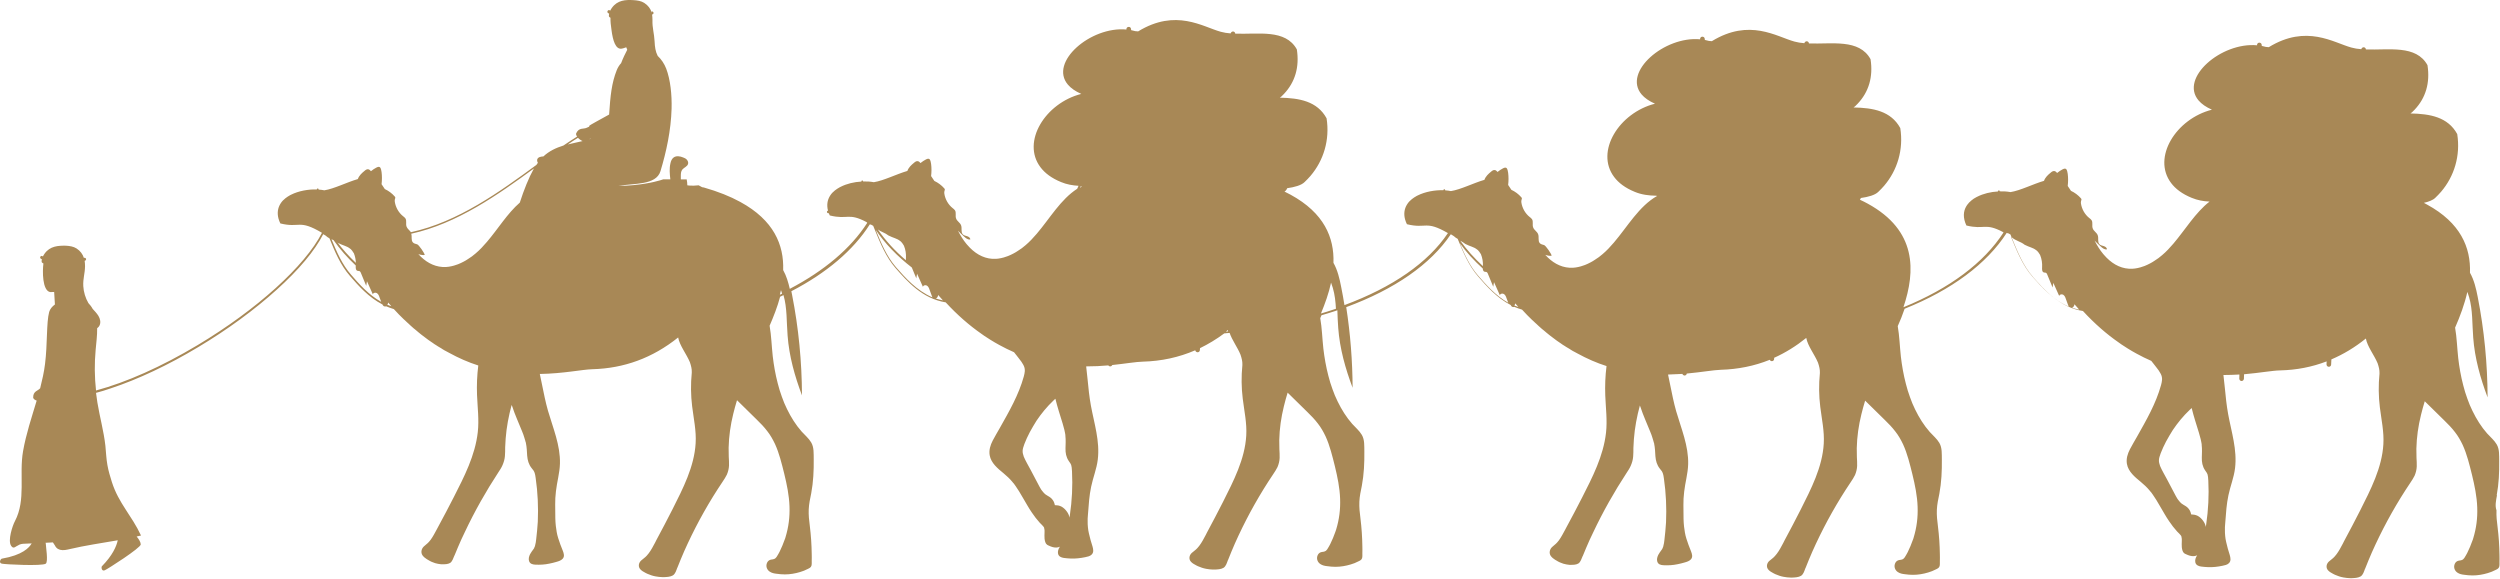 <svg width="2725" height="631" viewBox="0 0 2725 631" fill="none" xmlns="http://www.w3.org/2000/svg">
<path d="M2721.42 539.738C2723.74 527.338 2724.28 514.938 2724.14 502.398C2724 496.398 2724.55 489.718 2721.42 484.408C2718.7 479.768 2714.47 476.368 2710.93 472.418C2704.66 465.328 2699.35 456.878 2695 447.888C2692.68 443.248 2691.18 439.438 2689.41 434.538C2687.64 429.768 2686.14 424.858 2684.92 419.958C2682.33 410.148 2680.56 399.788 2679.47 390.388C2678.25 379.348 2677.97 368.038 2676.06 357.128C2681.51 344.728 2686.41 331.508 2689.41 318.148C2690.09 320.058 2690.77 321.968 2691.32 323.868C2695.41 338.048 2694.59 353.168 2695.81 368.028C2697.45 390.378 2703.58 412.188 2711.48 433.178C2711.34 396.518 2707.8 359.718 2700.72 323.738C2698.95 314.608 2696.77 305.198 2692.27 297.298C2693.23 269.768 2682.06 242.918 2645.55 223.018C2644.46 222.338 2643.24 221.788 2642.01 221.108C2647.32 219.888 2651.95 218.118 2654.41 215.658C2656.73 213.478 2658.77 211.298 2660.81 208.978C2675.11 192.208 2682.06 169.728 2678.38 146.148C2668.17 127.478 2648.69 124.068 2627.44 123.658C2628.12 123.248 2628.8 122.708 2629.21 122.298C2630.16 121.478 2631.12 120.518 2631.93 119.568C2644.06 106.758 2648.96 90.268 2645.96 71.048C2633.56 48.558 2603.74 54.828 2578.81 53.878C2578.81 52.928 2578.13 52.108 2577.31 51.698C2576.09 51.158 2574.59 51.838 2574.04 53.058C2573.9 53.198 2573.9 53.468 2573.77 53.608C2569.96 53.328 2566.42 52.788 2563.01 51.828C2543.53 46.518 2514.11 26.208 2472.98 51.418L2469.84 51.148C2468.34 50.738 2466.85 50.328 2465.35 50.058C2465.35 49.648 2465.21 49.108 2465.21 48.698C2465.07 47.338 2463.85 46.378 2462.35 46.518C2460.99 46.658 2460.03 47.878 2460.17 49.378C2421.35 45.698 2375.59 84.948 2396.43 109.478C2399.7 113.298 2404.47 116.698 2411 119.558C2371.78 129.508 2345.62 171.758 2366.46 199.418C2371.23 205.828 2378.58 211.408 2388.93 215.638C2395.2 218.228 2401.73 219.448 2408.4 219.728C2393.01 231.718 2382.11 250.118 2369.04 265.518C2365.23 270.008 2361.14 274.378 2356.78 278.058C2354.19 280.378 2351.33 282.418 2348.47 284.198C2346.83 285.288 2345.33 286.238 2343.7 287.058C2341.66 288.148 2339.62 289.108 2337.57 289.918C2336.08 290.458 2334.58 291.008 2333.08 291.408C2331.17 291.958 2329.27 292.368 2327.36 292.638C2326.41 292.778 2325.45 292.778 2324.64 292.908H2320.55C2309.92 292.228 2300.8 286.498 2293.31 277.778C2293.04 277.368 2292.63 277.098 2292.36 276.688C2288.82 272.468 2285.82 267.558 2283.09 262.248C2285.14 264.288 2287.31 266.468 2289.5 268.378C2291.54 270.288 2293.86 272.328 2296.58 271.788C2296.58 270.018 2294.81 268.798 2293.04 268.248C2291.4 267.698 2289.36 267.428 2288.27 266.068C2286.09 263.618 2287.73 259.528 2286.5 256.398C2285.41 253.398 2282.01 251.898 2281.05 248.898C2279.96 246.038 2281.46 242.498 2279.83 240.048C2279.15 239.088 2278.19 238.268 2277.24 237.598C2272.47 233.778 2269.2 228.058 2268.25 221.918C2268.11 220.968 2268.11 219.878 2268.39 218.928C2268.53 218.378 2268.94 217.838 2268.8 217.288C2268.8 216.738 2268.39 216.468 2268.12 216.058C2265.12 212.648 2261.44 209.928 2257.36 208.018C2256.27 206.248 2255.04 204.478 2253.82 202.708C2254.36 198.208 2254.36 193.718 2253.82 189.488C2253.54 187.578 2253.14 185.808 2252.46 184.718C2251.24 183.078 2249.6 183.898 2247.97 184.718C2246.06 185.808 2244.16 186.898 2242.25 188.538C2241.43 187.578 2240.61 186.758 2239.53 186.488C2237.89 186.078 2236.39 187.168 2235.17 188.258C2232.31 190.578 2229.31 193.298 2227.95 197.118C2215.82 200.658 2202.07 207.748 2191.44 209.388C2187.76 208.708 2183.81 208.438 2179.73 208.568V208.428C2179.73 207.878 2179.32 207.478 2178.78 207.478C2178.24 207.478 2177.83 207.888 2177.83 208.428V208.698C2169.93 209.108 2161.89 211.018 2155.22 214.418C2154.81 214.558 2154.54 214.828 2154.13 214.968C2152.22 215.918 2150.45 217.148 2148.96 218.378C2147.05 219.878 2145.42 221.648 2144.05 223.558C2143.95 223.652 2143.91 223.745 2143.91 223.838C2143.77 224.108 2143.5 224.378 2143.36 224.658C2139.96 230.248 2139.41 237.328 2143.36 245.788C2163.25 250.698 2163.39 242.378 2183.41 253.008C2183.55 253.148 2183.68 253.288 2183.82 253.418C2162.43 286.538 2124.98 314.478 2074.72 334.918C2088.07 295.258 2089.43 251.238 2035.76 221.938C2033.04 220.448 2030.31 219.078 2027.32 217.718C2027.73 217.178 2028.14 216.498 2028.41 215.808C2036.31 214.718 2043.8 212.668 2047.34 209.128C2049.66 206.948 2051.7 204.768 2053.74 202.448C2068.04 185.678 2074.99 163.198 2071.31 139.618C2061.09 120.948 2041.62 117.538 2020.37 117.128C2021.05 116.718 2021.73 116.178 2022.14 115.768C2023.09 114.948 2024.05 113.988 2024.86 113.038C2036.99 100.228 2041.89 83.738 2038.89 64.518C2026.49 42.028 1996.67 48.298 1971.74 47.348C1971.74 46.398 1971.06 45.578 1970.24 45.168C1969.02 44.628 1967.52 45.308 1966.97 46.528C1966.83 46.668 1966.83 46.938 1966.7 47.078C1962.89 46.798 1959.35 46.258 1955.94 45.298C1936.46 39.988 1907.04 19.678 1865.9 44.888L1862.77 44.618C1861.27 44.208 1859.78 43.798 1858.28 43.528C1858.28 43.118 1858.14 42.578 1858.14 42.168C1858 40.808 1856.78 39.848 1855.28 39.988C1853.92 40.128 1852.96 41.348 1853.1 42.848C1814.28 39.168 1768.52 78.418 1789.36 102.948C1792.63 106.768 1797.4 110.168 1803.93 113.028C1764.7 122.978 1738.55 165.228 1759.39 192.888C1764.16 199.298 1771.51 204.878 1781.86 209.108C1789.35 212.248 1797.12 213.198 1805.15 213.328C1805.56 213.468 1805.83 213.468 1806.24 213.598C1786.49 224.778 1774.23 246.718 1759.11 264.428C1755.3 268.928 1751.21 273.288 1746.85 276.968C1744.26 279.288 1741.4 281.328 1738.54 283.098C1736.9 284.188 1735.41 285.148 1733.77 285.958C1731.73 287.048 1729.68 287.998 1727.64 288.818C1726.14 289.368 1724.65 289.908 1723.15 290.318C1721.24 290.868 1719.34 291.268 1717.43 291.548C1716.48 291.688 1715.52 291.688 1714.71 291.818H1710.62C1700.41 291.138 1691.55 285.828 1684.33 277.778C1686.64 278.598 1689.51 279.138 1691.28 278.728C1691.28 276.958 1684.87 267.688 1683.1 267.148C1681.47 266.598 1679.42 266.328 1678.33 264.968C1676.15 262.518 1677.78 258.428 1676.56 255.288C1675.47 252.298 1672.07 250.798 1671.11 247.798C1670.02 244.938 1671.52 241.388 1669.89 238.938C1669.21 237.988 1668.25 237.168 1667.3 236.488C1662.53 232.678 1659.26 226.948 1658.31 220.818C1658.17 219.868 1658.17 218.778 1658.45 217.818C1658.59 217.278 1658.99 216.728 1658.86 216.178C1658.86 215.638 1658.45 215.358 1658.18 214.958C1655.18 211.548 1651.5 208.818 1647.42 206.918C1646.33 205.148 1645.1 203.378 1643.88 201.608C1644.42 197.108 1644.42 192.618 1643.88 188.388C1643.6 186.478 1643.2 184.708 1642.52 183.618C1641.3 181.978 1639.66 182.798 1638.03 183.618C1636.12 184.708 1634.22 185.798 1632.31 187.428C1631.49 186.478 1630.67 185.658 1629.59 185.388C1627.95 184.978 1626.45 186.068 1625.23 187.158C1622.37 189.478 1619.37 192.198 1618.01 196.018C1605.88 199.558 1592.13 206.648 1581.5 208.288C1579.46 207.878 1577.41 207.608 1575.23 207.468V207.188C1575.23 206.648 1574.82 206.238 1574.28 206.238C1573.74 206.238 1573.33 206.648 1573.33 207.188V207.328C1563.93 207.048 1553.44 208.968 1545.27 213.048C1544.86 213.188 1544.59 213.458 1544.18 213.588C1543.77 213.868 1543.23 214.138 1542.82 214.408C1542.41 214.688 1541.87 214.958 1541.46 215.228C1540.64 215.778 1539.82 216.458 1539.01 216.998C1538.06 217.818 1537.1 218.638 1536.29 219.448C1535.48 220.268 1534.8 221.228 1534.11 222.178C1534.01 222.272 1533.97 222.362 1533.97 222.448C1533.83 222.718 1533.56 222.998 1533.42 223.268C1530.83 227.628 1529.88 232.948 1531.51 239.078C1531.78 240.038 1532.06 240.988 1532.46 241.938C1532.73 242.758 1533.14 243.578 1533.55 244.388C1554.94 249.698 1553.44 239.748 1578.23 254.068C1556.57 286.368 1517.76 313.218 1465.45 332.568C1464.36 326.028 1463.27 319.488 1461.91 312.938C1460.14 303.808 1457.96 294.398 1453.47 286.498C1454.42 258.968 1443.25 232.118 1406.75 212.228C1404.57 210.998 1402.39 209.908 1400.07 208.818C1401.3 208.278 1402.39 206.778 1403.07 205.138C1410.97 204.048 1418.46 201.998 1422 198.458C1424.31 196.278 1426.36 194.098 1428.4 191.778C1442.7 175.008 1449.65 152.528 1445.97 128.948C1435.75 110.278 1416.27 106.868 1395.03 106.458C1395.71 106.048 1396.39 105.508 1396.8 105.098C1397.75 104.278 1398.71 103.318 1399.52 102.368C1411.64 89.558 1416.55 73.068 1413.55 53.848C1401.15 31.358 1371.33 37.628 1346.4 36.678C1346.4 35.728 1345.72 34.908 1344.91 34.498C1343.68 33.958 1342.19 34.638 1341.64 35.858C1341.5 35.998 1341.5 36.268 1341.37 36.408C1337.55 36.128 1334.01 35.588 1330.61 34.628C1311.13 29.318 1281.71 9.008 1240.57 34.218L1237.44 33.948C1235.94 33.538 1234.44 33.128 1232.95 32.858C1232.95 32.448 1232.81 31.908 1232.81 31.498C1232.67 30.138 1231.45 29.048 1229.95 29.318C1228.59 29.458 1227.64 30.678 1227.77 32.178C1188.95 28.498 1143.18 67.748 1164.03 92.278C1167.3 96.098 1172.07 99.498 1178.6 102.358C1139.37 112.308 1113.22 154.558 1134.06 182.218C1138.83 188.628 1146.19 194.208 1156.53 198.438C1162.66 201.028 1169.06 202.118 1175.6 202.528C1175.19 203.348 1174.92 204.168 1174.51 204.978C1174.37 205.248 1174.24 205.518 1174.1 205.798C1156.12 217.378 1144.41 237.958 1130.11 254.728C1126.29 259.218 1122.21 263.578 1117.85 267.268C1115.26 269.588 1112.4 271.628 1109.54 273.398C1107.9 274.488 1106.4 275.448 1104.77 276.258C1102.73 277.348 1100.69 278.298 1098.64 279.118C1097.14 279.668 1095.64 280.208 1094.15 280.618C1092.24 281.168 1090.33 281.568 1088.43 281.848C1087.48 281.988 1086.52 281.988 1085.71 282.118H1081.63C1071 281.438 1061.88 275.708 1054.39 266.988C1054.12 266.578 1053.71 266.308 1053.44 265.898C1049.9 261.678 1046.9 256.768 1044.18 251.458C1046.22 253.498 1048.4 255.678 1050.58 257.588C1052.62 259.498 1054.94 261.538 1057.66 260.998C1057.66 259.228 1055.89 258.008 1054.12 257.458C1052.48 256.908 1050.44 256.638 1049.35 255.278C1047.17 252.828 1048.8 248.738 1047.58 245.598C1046.49 242.608 1043.09 241.108 1042.13 238.108C1041.04 235.248 1042.54 231.698 1040.91 229.248C1040.23 228.298 1039.27 227.478 1038.32 226.798C1033.55 222.988 1030.28 217.258 1029.33 211.128C1029.19 210.178 1029.19 209.088 1029.47 208.138C1029.61 207.588 1030.02 207.048 1029.88 206.498C1029.88 205.948 1029.47 205.678 1029.2 205.268C1026.21 201.858 1022.53 199.138 1018.44 197.228C1017.35 195.458 1016.12 193.688 1014.9 191.918C1015.45 187.418 1015.45 182.928 1014.9 178.698C1014.63 176.788 1014.22 175.018 1013.54 173.928C1012.32 172.288 1010.68 173.108 1009.05 173.928C1007.14 175.018 1005.24 176.108 1003.33 177.738C1002.51 176.788 1001.69 175.968 1000.61 175.698C998.967 175.288 997.477 176.378 996.247 177.468C993.387 179.788 990.397 182.508 989.027 186.328C976.907 189.868 963.147 196.958 952.517 198.598C948.837 197.918 944.887 197.648 940.807 197.778V197.638C940.807 197.088 940.397 196.688 939.857 196.688C939.317 196.688 938.907 197.098 938.907 197.638V197.908C931.007 198.318 922.967 200.228 916.297 203.628C915.887 203.768 915.617 204.038 915.207 204.178C914.797 204.448 914.257 204.718 913.847 204.998C913.437 205.268 912.897 205.538 912.487 205.818C911.667 206.358 910.847 207.038 910.037 207.588C909.087 208.408 908.127 209.228 907.317 210.038C906.507 210.848 905.817 211.808 905.137 212.758C905.044 212.852 904.997 212.945 904.997 213.038C904.857 213.308 904.587 213.578 904.457 213.858C901.867 218.218 900.917 223.528 902.547 229.668C900.907 229.668 901.047 232.258 902.687 232.388H903.367C903.647 233.208 904.047 234.028 904.457 234.838C924.347 239.748 924.477 231.428 944.497 242.058C944.777 242.328 945.047 242.608 945.317 242.878C927.337 270.958 898.057 295.348 860.867 314.838C859.227 307.758 857.187 300.668 853.647 294.398C854.597 266.868 843.437 240.018 806.927 220.118C796.027 214.128 782.817 208.808 767.017 204.308C765.927 204.448 764.157 203.628 761.567 201.988C757.757 202.398 753.937 202.538 751.357 202.258C750.677 202.258 749.857 202.118 749.177 201.988C749.177 199.948 748.907 197.768 748.497 195.578H742.097V192.168C742.097 189.578 742.097 186.858 743.737 184.808C745.647 182.488 749.317 181.538 750.007 178.538C750.417 177.048 749.737 175.268 748.647 174.048C747.557 172.818 746.057 172.138 744.557 171.598C741.287 170.238 737.207 169.548 734.347 171.598C732.297 173.098 731.347 175.418 730.807 177.868C729.447 183.588 729.987 189.588 730.667 195.448H723.037C723.037 195.448 721.817 195.858 719.627 196.538C713.087 198.448 697.697 202.258 674.137 202.678C690.487 199.538 715.137 202.268 719.907 186.598C726.307 165.468 731.347 142.168 732.027 118.458C732.437 103.608 730.807 86.978 726.177 74.848C724.127 69.528 720.867 64.628 716.907 60.948C714.457 56.178 713.777 51.268 713.497 44.998C713.087 36.548 710.907 30.418 711.187 21.968C711.187 19.788 711.047 17.748 710.777 15.828C710.917 15.828 711.057 15.688 711.187 15.688C712.137 15.418 712.547 14.468 712.277 13.648C712.007 12.698 711.057 12.288 710.237 12.558C710.647 13.648 710.507 13.648 710.377 13.648C709.017 9.428 706.427 5.878 702.207 3.158C698.797 0.978 694.717 0.438 690.627 0.158C682.047 -0.382 673.057 0.018 666.927 8.608C666.247 9.558 665.567 10.648 665.157 11.598C665.017 11.458 664.887 11.458 664.747 11.328C663.927 10.778 662.977 10.918 662.427 11.738C661.747 12.558 662.017 13.648 662.707 14.188C663.117 14.468 663.387 14.598 663.927 14.868C663.517 16.638 663.517 18.008 664.197 18.548C664.607 18.818 665.017 19.088 665.427 19.368C665.287 23.318 665.837 27.948 666.517 32.588C668.007 44.308 671.007 54.118 677.687 53.028C678.777 52.888 680.407 52.348 682.597 51.528L683.277 53.168L683.687 54.258C682.047 57.258 678.777 64.068 677.017 68.838C675.107 70.888 673.477 73.478 672.247 76.478C666.667 90.518 665.297 104.418 663.937 124.858C654.267 130.168 642.547 136.578 642.417 136.988C642.277 137.258 642.147 137.668 642.147 138.078C640.917 138.628 639.967 139.028 639.427 139.298C636.017 140.938 631.117 138.758 628.117 145.158C627.567 146.248 628.117 147.608 629.067 148.838C624.157 151.838 619.257 155.248 614.087 158.648C606.187 161.098 598.557 164.638 592.297 170.508H592.157C589.567 170.648 586.437 171.188 585.617 173.638C585.207 174.868 585.617 176.368 586.297 177.458C585.757 178.278 585.207 178.958 584.657 179.778C545.017 208.808 499.257 242.058 447.907 253.098C446.407 250.918 443.957 249.418 443.137 246.958C442.047 244.098 443.547 240.548 441.917 238.098C441.237 237.148 440.277 236.328 439.327 235.648C434.557 231.838 431.287 226.108 430.337 219.978C430.197 219.028 430.197 217.938 430.477 216.978C430.617 216.438 431.027 215.888 430.887 215.338C430.887 214.798 430.477 214.518 430.207 214.118C427.217 210.708 423.527 207.978 419.447 206.078C418.357 204.308 417.127 202.538 415.907 200.768C416.457 196.268 416.457 191.778 415.907 187.548C415.637 185.638 415.227 183.868 414.547 182.778C413.327 181.138 411.687 181.958 410.057 182.778C408.147 183.868 406.247 184.958 404.337 186.588C403.517 185.638 402.697 184.818 401.617 184.548C399.977 184.138 398.477 185.228 397.257 186.318C394.397 188.638 391.407 191.358 390.037 195.178C377.907 198.718 364.157 205.808 353.527 207.448C351.487 207.038 349.447 206.768 347.257 206.628V206.348C347.257 205.808 346.847 205.398 346.307 205.398C345.767 205.398 345.357 205.808 345.357 206.348V206.488C335.957 206.208 325.467 208.128 317.297 212.208C316.887 212.348 316.617 212.618 316.207 212.748C315.797 213.028 315.247 213.298 314.847 213.568C314.437 213.848 313.897 214.118 313.487 214.388C312.677 214.938 311.857 215.618 311.037 216.158C310.087 216.978 309.127 217.798 308.317 218.608C307.507 219.418 306.817 220.388 306.137 221.338C306.044 221.432 305.997 221.522 305.997 221.608C305.857 221.878 305.587 222.158 305.457 222.428C302.867 226.788 301.917 232.108 303.547 238.238C303.827 239.198 304.097 240.148 304.497 241.098C304.777 241.918 305.177 242.738 305.587 243.548C327.107 248.858 325.477 238.638 350.937 253.768C332.547 289.888 279.837 337.588 215.407 376.158C175.767 399.868 137.627 416.768 104.667 425.628C103.027 410.908 102.897 396.058 104.257 381.338C104.937 373.568 106.027 365.658 105.897 357.758C106.987 356.938 107.937 355.988 108.487 354.758C110.117 351.488 109.167 347.398 107.257 344.268C105.487 341.408 103.177 339.088 100.987 336.638C99.767 334.318 98.127 332.278 96.357 330.368C93.087 324.778 91.177 318.378 90.777 311.838C90.367 303.518 92.547 298.478 92.687 290.298C92.687 288.258 92.547 286.208 92.277 284.308C92.417 284.308 92.557 284.168 92.687 284.168C93.507 283.888 94.047 282.938 93.777 282.118C93.507 281.298 92.557 280.758 91.737 281.028C91.644 281.028 91.553 281.075 91.467 281.168C90.107 277.078 87.647 273.538 83.427 270.808C80.017 268.628 75.937 268.088 71.987 267.818C63.407 267.678 54.547 268.088 48.557 276.538C47.877 277.498 47.197 278.588 46.787 279.538C46.647 279.398 46.507 279.398 46.377 279.268C45.557 278.718 44.607 278.988 44.067 279.678C43.517 280.498 43.787 281.448 44.477 281.998C44.747 282.268 45.157 282.408 45.697 282.678C45.157 284.448 45.287 285.818 45.837 286.218C46.247 286.628 46.787 286.898 47.327 287.168C46.237 295.208 45.967 316.748 54.677 318.378C54.677 318.378 56.447 318.378 59.037 318.238L59.447 325.188L59.857 331.868C56.867 334.048 54.547 336.778 53.587 340.048C50.457 351.768 51.817 375.078 49.097 396.608C48.007 405.598 45.967 414.458 43.787 423.188C41.477 426.048 36.157 426.178 36.157 433.138C36.157 434.778 38.067 435.998 39.967 436.678C34.517 454.948 28.387 473.068 25.117 491.878C20.627 517.768 28.527 544.758 16.267 568.058C13.537 573.098 8.367 589.188 12.047 594.768C14.087 597.898 15.587 596.948 17.897 595.448L21.437 593.538C22.527 593.128 23.757 592.858 25.117 592.718C28.257 592.578 31.387 592.448 34.517 592.308C31.927 596.938 24.437 605.118 1.967 608.938C0.877 609.078 -1.853 613.438 1.967 614.388C5.097 615.208 46.097 617.248 49.907 614.388C52.767 612.208 49.907 595.438 49.907 592.448C49.907 592.168 49.767 591.898 49.637 591.628C52.357 591.488 54.947 591.348 57.677 591.218L59.987 594.768C60.267 595.448 60.807 596.258 61.347 596.808C62.437 598.038 63.937 598.858 65.427 599.258C68.967 600.208 72.787 599.258 76.327 598.438C91.857 594.758 110.917 591.898 128.357 588.898C126.857 595.718 122.637 605.388 111.057 617.248C110.237 618.068 110.647 623.108 114.197 621.608C117.187 620.378 153.557 597.068 153.427 593.398C153.287 590.678 151.247 587.538 148.937 584.808C150.577 584.398 152.207 584.128 153.707 583.718C143.357 561.508 129.467 548.828 121.977 525.528C120.067 519.388 118.157 513.258 117.067 506.858C115.847 500.048 115.567 492.958 114.887 486.008C113.117 470.058 108.757 454.658 106.167 438.848C105.617 435.308 105.077 431.758 104.667 428.218C109.847 426.858 115.297 425.218 120.737 423.308C150.427 413.498 183.397 397.958 216.087 378.338C247.817 359.398 277.377 337.728 301.627 315.778C325.737 294.108 343.177 273.258 352.297 255.268C353.117 255.818 353.937 256.218 354.887 256.768C356.107 257.998 357.607 258.948 359.107 259.768C364.967 274.208 371.097 288.938 381.447 300.788C390.577 311.278 401.747 324.098 416.867 331.858C417.137 332.538 417.687 333.358 418.367 333.768C419.187 334.178 420.137 334.178 420.957 333.908C423.677 334.998 426.407 336.088 429.267 336.898L429.407 337.038C432.947 340.988 436.627 344.678 440.307 348.218C440.577 348.488 440.857 348.768 441.127 348.898C442.077 349.848 443.037 350.668 443.847 351.488C444.257 351.758 444.527 352.168 444.937 352.438C445.757 353.258 446.577 353.938 447.387 354.758C447.797 355.168 448.207 355.438 448.607 355.848C449.427 356.528 450.247 357.348 451.057 358.028C451.467 358.298 451.877 358.708 452.287 358.978C453.097 359.658 453.917 360.338 454.737 361.028C455.147 361.298 455.417 361.568 455.827 361.978C456.787 362.798 457.737 363.478 458.687 364.298C458.957 364.438 459.097 364.708 459.367 364.838C461.817 366.748 464.137 368.518 466.587 370.288C466.867 370.558 467.267 370.698 467.547 370.968C468.357 371.648 469.317 372.188 470.127 372.738C470.537 373.008 470.947 373.288 471.357 373.558C472.177 374.108 472.847 374.648 473.667 375.198C474.077 375.468 474.487 375.748 475.027 376.018C475.847 376.568 476.527 376.968 477.337 377.518C477.747 377.788 478.157 378.068 478.697 378.338C479.517 378.888 480.197 379.288 481.017 379.698C481.427 379.968 481.837 380.238 482.237 380.518C483.057 381.058 483.877 381.468 484.687 382.008C485.097 382.148 485.367 382.418 485.777 382.558C486.997 383.238 488.087 383.918 489.317 384.468C494.767 387.468 500.077 390.058 505.387 392.378C510.697 394.698 516.147 396.738 521.327 398.368C519.967 409.138 519.557 419.908 519.967 430.668C520.517 444.158 522.287 457.518 520.787 471.008C517.927 496.488 505.937 519.668 494.767 541.608C489.187 552.648 483.327 563.548 477.467 574.448C477.057 575.268 476.647 575.948 476.237 576.768C474.057 580.718 472.017 584.808 469.427 588.348C468.877 589.168 468.197 589.988 467.517 590.668C465.747 592.708 463.837 593.798 461.927 595.708C459.337 598.158 458.387 602.248 460.567 605.388C461.787 607.028 463.427 608.378 465.197 609.478C465.747 609.888 466.287 610.158 466.837 610.428C469.147 611.928 471.737 613.018 474.327 613.838C476.507 614.388 478.687 614.928 480.867 615.058H482.367C484.957 615.058 488.227 615.058 490.677 613.568C493.127 611.928 494.087 608.248 495.317 605.528C495.317 605.528 495.317 605.388 495.457 605.388C496.677 602.388 497.907 599.388 499.137 596.528C501.587 590.808 504.037 585.218 506.767 579.758C517.527 556.998 529.787 535.328 543.277 514.748C544.917 512.298 546.547 509.838 547.767 506.978C549.127 503.838 550.087 500.568 550.357 497.168C550.627 494.028 550.627 490.758 550.627 487.628C550.767 484.358 550.907 481.088 551.177 477.948C552.127 465.548 554.447 453.278 557.717 441.288C557.857 441.838 557.997 442.378 558.267 442.788C561.257 452.188 565.487 461.048 569.027 470.048C569.977 472.228 570.797 474.548 571.477 476.858C571.887 477.948 572.157 479.038 572.427 479.998C572.567 480.548 572.697 480.948 572.837 481.498C572.977 481.768 572.977 482.048 573.107 482.318C573.107 482.458 573.107 482.588 573.247 482.728V482.998C574.197 487.488 574.337 491.988 574.607 496.628C575.017 501.668 576.247 506.168 579.377 510.118C580.057 510.938 580.737 511.758 581.287 512.568C581.557 512.978 581.967 513.388 582.097 513.928C582.097 513.928 582.237 514.068 582.237 514.198C582.377 514.468 582.507 514.878 582.647 515.148C582.787 515.558 582.917 516.098 583.057 516.508C583.057 516.778 583.197 516.918 583.197 517.188C583.197 517.328 583.337 517.458 583.337 517.598C583.607 518.688 583.747 519.918 583.877 521.008C586.197 536.958 586.877 552.898 586.197 568.708C586.057 572.118 584.837 585.468 584.427 587.918C584.157 590.238 583.877 592.558 583.207 594.738V594.878C583.067 595.148 583.067 595.418 582.927 595.698C582.787 596.108 582.517 596.518 582.387 596.918C582.387 597.058 582.247 597.198 582.247 597.198V597.468C581.967 597.878 581.567 598.418 581.297 598.828C580.067 600.598 578.707 602.238 577.757 604.138C576.667 606.318 575.847 609.048 576.667 611.498C577.617 614.638 580.617 615.318 583.347 615.448C588.527 615.718 593.697 615.448 598.737 614.358C601.327 613.808 603.917 613.268 606.507 612.448C608.957 611.768 611.547 610.948 613.317 609.038C615.637 606.448 614.547 603.178 613.457 600.318C612.507 598.008 611.547 595.688 610.737 593.368C609.927 591.048 609.107 588.868 608.427 586.558C608.157 585.468 607.747 584.378 607.477 583.148C607.067 581.658 607.067 581.378 606.797 579.878C606.387 577.698 606.117 575.518 605.847 573.338C605.707 572.388 605.707 571.298 605.577 570.348C605.577 569.668 605.437 568.988 605.437 568.298C605.437 567.078 605.297 565.978 605.297 564.758C605.157 559.848 605.157 554.808 605.157 549.908C605.157 545.008 605.297 540.638 605.977 535.458C607.067 525.378 610.067 515.558 610.337 505.338C610.887 485.308 602.707 466.368 597.257 447.558C594.537 438.018 592.767 428.748 590.717 418.798C590.037 415.118 589.217 411.308 588.397 407.628C614.277 407.218 634.707 402.718 645.747 402.448C680.067 401.498 711.127 390.318 739.187 367.838C740.827 376.698 748.177 385.688 751.987 394.818C753.347 398.768 754.167 402.448 754.027 405.308V406.258C752.807 418.528 752.937 430.788 754.437 442.918C756.077 456.268 759.067 469.628 758.247 483.118C756.757 508.738 744.357 532.588 733.047 555.078C727.327 566.388 721.337 577.708 715.337 588.878C714.927 589.698 714.517 590.518 714.117 591.328C711.937 595.418 709.757 599.648 707.037 603.188C706.357 604.008 705.677 604.828 704.997 605.638C703.087 607.818 700.907 609.048 698.867 610.948C696.007 613.538 695.327 617.768 698.047 620.628C699.547 622.268 701.587 623.358 703.627 624.448C704.307 624.718 704.987 625.128 705.537 625.398C708.397 626.628 711.397 627.718 714.527 628.258C716.977 628.668 719.567 629.078 722.157 629.078H723.927C726.917 628.938 730.737 628.798 733.457 627.168C736.187 625.398 737.137 621.718 738.227 618.858C738.227 618.858 738.227 618.718 738.367 618.718C739.587 615.718 740.817 612.578 742.047 609.588C744.497 603.728 746.957 598.008 749.677 592.278C760.577 568.968 773.237 546.488 787.537 525.228C789.307 522.638 790.947 520.048 792.307 517.318C793.667 514.048 794.487 510.778 794.627 507.368C794.767 504.228 794.487 500.958 794.347 497.828C794.207 494.558 794.207 491.288 794.207 488.018C794.487 475.478 796.257 463.218 799.247 451.088C800.467 446.048 801.837 441.138 803.337 436.238C810.557 443.188 817.777 450.278 824.857 457.368C828.937 461.318 832.897 465.408 836.297 469.908C839.567 473.998 842.427 479.038 844.747 483.948C849.377 494.028 852.097 505.478 854.827 516.388C857.687 528.108 860.137 539.968 860.547 551.958C860.957 563.538 859.597 574.448 856.197 585.618C855.917 586.578 855.647 587.528 855.237 588.348C853.747 592.708 851.967 596.798 849.927 601.018C849.787 601.428 849.517 601.838 849.377 602.108C848.967 602.928 848.557 603.598 848.157 604.288C847.877 604.698 847.607 605.238 847.337 605.648C847.197 605.918 847.057 606.058 846.927 606.328C846.927 606.328 846.517 606.868 846.517 607.008C846.237 607.418 845.837 607.828 845.567 608.098C845.427 608.238 845.157 608.508 845.017 608.648C845.017 608.648 844.877 608.788 844.747 608.788C844.467 609.058 844.067 609.198 843.797 609.328C843.937 609.188 842.567 609.608 842.847 609.608C841.347 609.878 839.847 609.878 838.487 610.698C836.987 611.518 836.037 613.148 835.627 614.788C834.807 618.058 836.307 621.328 839.027 623.098C841.207 624.598 843.937 625.148 846.657 625.418C849.647 625.828 852.507 626.098 855.507 626.098C861.087 626.098 866.677 625.148 872.117 623.508C874.977 622.688 877.707 621.598 880.287 620.238C882.057 619.418 883.967 618.598 884.507 616.558C884.917 614.918 884.777 613.018 884.777 611.248C884.777 608.798 884.917 606.338 884.777 603.758C884.637 593.668 883.967 583.588 882.737 573.638C881.917 567.498 881.247 561.368 881.517 555.098C881.787 549.238 883.017 543.518 884.237 537.658C886.547 525.258 887.097 512.848 886.957 500.318C886.817 494.328 887.367 487.648 884.237 482.328C881.517 477.688 877.287 474.288 873.747 470.338C867.477 463.258 862.167 454.798 857.807 445.808C855.497 441.178 853.997 437.358 852.227 432.458C850.457 427.688 848.957 422.778 847.737 417.878C845.147 408.068 843.377 397.708 842.287 388.308C841.067 377.268 840.787 365.958 838.877 355.048C843.237 344.968 847.457 334.338 850.317 323.438C851.537 322.888 852.767 322.348 853.997 321.658C858.087 335.838 857.267 350.958 858.487 365.818C860.127 388.168 866.257 409.978 874.157 430.968C874.017 394.308 870.477 357.508 863.397 321.528C863.117 320.168 862.847 318.808 862.577 317.438C900.847 297.538 930.137 272.878 948.117 244.528C948.527 244.668 949.067 244.798 949.617 244.938C950.297 245.348 950.977 245.758 951.797 246.158C952.347 247.658 953.027 249.018 953.567 250.518C959.557 265.098 965.697 280.228 976.177 292.218C988.847 306.668 1005.46 325.608 1030.8 329.558C1043.6 343.458 1056.68 354.768 1069.62 363.768C1070.71 364.588 1071.8 365.268 1072.89 366.088C1075.07 367.588 1077.24 368.948 1079.43 370.308C1082.7 372.348 1085.97 374.258 1089.24 376.028C1094.69 379.028 1100 381.618 1105.31 383.938C1105.99 384.758 1106.67 385.578 1107.35 386.528C1107.76 386.938 1108.03 387.348 1108.44 387.888C1108.58 388.028 1108.72 388.168 1108.72 388.298L1108.86 388.438C1109.68 389.388 1110.35 390.488 1111.17 391.438C1112.67 393.348 1114.17 395.258 1115.26 397.428C1116.35 399.338 1116.9 400.978 1117.03 403.148V404.648C1116.89 406.558 1116.48 408.188 1115.94 410.368C1113.08 420.588 1109.26 429.718 1104.63 439.128C1100 448.538 1094.82 457.528 1089.78 466.528C1087.2 471.018 1084.47 475.658 1082.02 480.298C1079.43 485.338 1077.8 490.648 1078.75 496.238C1080.25 504.828 1087.6 510.688 1093.87 515.868C1097.28 518.728 1100.41 521.588 1103.27 524.998C1103.68 525.408 1104.08 525.948 1104.36 526.358C1104.5 526.498 1104.63 526.768 1104.9 526.908C1104.9 526.908 1104.9 527.048 1105.04 527.048C1105.72 527.998 1106.4 528.958 1107.08 529.908C1108.3 531.678 1109.53 533.588 1110.76 535.498C1113.89 540.538 1116.75 545.858 1119.89 551.038C1121.39 553.628 1123.03 556.218 1124.8 558.808C1127.38 562.618 1130.25 566.438 1133.38 569.848L1134.33 570.798L1135.83 572.298C1136.24 572.708 1136.65 573.118 1136.92 573.528L1137.19 573.798C1137.47 574.068 1137.6 574.478 1137.87 574.748C1138.01 575.018 1138.14 575.158 1138.14 575.428V575.698C1138.28 576.108 1138.42 576.648 1138.42 577.058C1138.42 577.058 1138.56 577.878 1138.56 578.148V580.198C1138.56 582.518 1138.29 584.828 1138.56 587.148C1138.7 588.508 1138.97 589.738 1139.38 590.968C1139.79 592.188 1140.33 593.008 1141.42 593.828C1141.97 594.238 1142.78 594.508 1143.33 594.788C1145.92 596.008 1148.64 596.968 1151.64 596.828C1153 596.688 1154.22 596.418 1155.32 595.878C1155.18 596.018 1155.18 596.148 1155.04 596.288C1153.68 598.338 1152.73 601.058 1153.27 603.508C1153.95 606.648 1156.81 607.728 1159.54 608.148C1164.72 608.828 1169.76 609.098 1174.94 608.558C1177.66 608.288 1180.25 607.878 1182.84 607.338C1185.29 606.788 1188.02 606.388 1189.92 604.478C1192.37 602.028 1191.69 598.758 1190.87 595.758C1190.19 593.438 1189.38 590.988 1188.69 588.538C1188.01 586.218 1187.47 583.898 1186.92 581.448C1186.65 580.358 1186.51 579.128 1186.24 578.038C1185.97 576.538 1185.97 576.128 1185.83 574.768C1185.55 572.588 1185.55 570.408 1185.55 568.228V565.228C1185.55 564.548 1185.55 563.868 1185.69 563.188C1185.69 561.958 1185.83 560.868 1185.96 559.648C1186.37 554.738 1186.78 549.698 1187.18 544.788C1187.73 539.878 1188.27 535.518 1189.36 530.478C1191.4 520.528 1195.35 511.128 1196.58 500.908C1199.03 481.008 1192.63 461.378 1189.09 442.168C1187.32 432.488 1186.37 423.088 1185.41 412.998C1185 408.508 1184.46 404.008 1183.92 399.368C1192.5 399.368 1200.67 398.958 1208.03 398.278C1208.44 398.958 1209.25 399.368 1210.07 399.368C1211.16 399.368 1211.98 398.688 1212.38 397.878C1226.82 396.378 1238.4 394.328 1245.76 394.198C1265.92 393.648 1284.85 389.558 1302.83 381.798C1302.97 383.018 1304.06 383.838 1305.28 383.978H1305.42C1306.78 383.978 1307.87 382.888 1307.87 381.528C1307.87 380.978 1307.87 380.298 1308.01 379.478C1317 375.118 1325.85 369.798 1334.44 363.398C1336.35 363.258 1338.39 362.988 1340.29 362.858C1342.88 370.628 1348.87 378.528 1352.14 386.568C1353.5 390.518 1354.32 394.198 1354.19 397.058V398.008C1352.96 410.278 1353.1 422.538 1354.6 434.668C1356.24 448.018 1359.23 461.378 1358.41 474.868C1356.92 500.488 1344.52 524.338 1333.21 546.828C1327.49 558.138 1321.5 569.458 1315.51 580.628C1315.1 581.448 1314.69 582.268 1314.28 583.078C1312.1 587.168 1309.92 591.388 1307.2 594.938C1306.52 595.758 1305.84 596.578 1305.16 597.388C1303.25 599.568 1301.07 600.798 1299.03 602.698C1296.17 605.288 1295.49 609.518 1298.21 612.378C1299.71 614.018 1301.75 615.098 1303.8 616.198C1304.48 616.468 1305.16 616.878 1305.71 617.148C1308.57 618.368 1311.56 619.468 1314.7 620.008C1317.15 620.418 1319.74 620.828 1322.33 620.828H1324.1C1327.1 620.688 1330.91 620.558 1333.64 618.918C1336.36 617.148 1337.32 613.468 1338.41 610.608C1338.41 610.608 1338.41 610.468 1338.55 610.468C1339.78 607.468 1341 604.328 1342.23 601.338C1344.68 595.478 1347.14 589.748 1349.86 584.028C1360.76 560.728 1373.42 538.238 1387.72 516.978C1389.49 514.388 1391.13 511.798 1392.49 509.078C1393.85 505.808 1394.67 502.538 1394.8 499.128C1394.94 495.998 1394.66 492.728 1394.53 489.588C1394.39 486.318 1394.39 483.048 1394.39 479.778C1394.66 467.238 1396.43 454.968 1399.43 442.848C1400.66 437.798 1402.02 432.898 1403.52 427.988C1410.74 434.938 1417.96 442.028 1425.04 449.118C1429.12 453.068 1433.08 457.158 1436.48 461.658C1439.75 465.748 1442.61 470.788 1444.92 475.698C1449.55 485.778 1452.27 497.228 1455 508.128C1457.86 519.848 1460.31 531.708 1460.72 543.698C1461.13 555.278 1459.77 566.188 1456.36 577.358C1456.09 578.308 1455.81 579.268 1455.41 580.088C1453.91 584.448 1452.14 588.538 1450.1 592.758C1449.96 593.168 1449.69 593.578 1449.55 593.848C1449.14 594.668 1448.73 595.348 1448.33 596.028C1448.06 596.438 1447.78 596.978 1447.51 597.388C1447.37 597.658 1447.24 597.798 1447.1 598.068C1447.1 598.068 1446.69 598.608 1446.69 598.748C1446.42 599.158 1446.01 599.568 1445.74 599.838C1445.6 599.978 1445.33 600.248 1445.19 600.378C1445.19 600.378 1445.05 600.518 1444.92 600.518C1444.65 600.788 1444.24 600.928 1443.97 601.058C1444.11 600.918 1442.75 601.338 1443.02 601.338C1441.52 601.608 1440.03 601.608 1438.66 602.428C1437.16 603.248 1436.21 604.878 1435.8 606.518C1434.98 609.788 1436.48 613.058 1439.21 614.828C1441.39 616.328 1444.11 616.878 1446.84 617.148C1449.7 617.558 1452.7 617.828 1455.69 617.828C1461.27 617.828 1466.86 616.878 1472.31 615.238C1475.17 614.418 1477.89 613.328 1480.48 611.968C1482.25 611.148 1484.16 610.328 1484.7 608.288C1485.11 606.648 1484.97 604.748 1484.97 602.978C1484.97 600.528 1485.11 598.068 1484.97 595.478C1484.83 585.398 1484.15 575.308 1482.93 565.368C1482.11 559.228 1481.43 553.098 1481.7 546.828C1481.97 540.968 1483.2 535.248 1484.42 529.388C1486.74 516.978 1487.28 504.578 1487.14 492.048C1487 486.048 1487.55 479.368 1484.42 474.058C1481.7 469.418 1477.47 466.018 1473.94 462.068C1467.67 454.978 1462.36 446.528 1458 437.538C1455.68 432.898 1454.18 429.088 1452.41 424.188C1450.64 419.418 1449.14 414.508 1447.92 409.608C1445.34 399.798 1443.57 389.438 1442.47 380.038C1441.25 368.998 1440.98 357.688 1439.07 346.778C1439.48 345.688 1440.02 344.738 1440.43 343.638C1445.47 342.138 1450.51 340.648 1455.41 339.008C1456.23 338.728 1456.9 338.458 1457.72 338.188C1458 344.588 1458.13 351.128 1458.67 357.538C1460.31 379.888 1466.44 401.698 1474.34 422.688C1474.2 393.248 1471.89 363.808 1467.39 334.778C1520.24 315.298 1559.47 288.038 1581.4 255.328C1582.49 256.008 1583.44 256.558 1584.67 257.378C1585.9 258.598 1587.39 259.558 1588.89 260.368C1594.74 274.818 1600.87 289.538 1611.23 301.398C1620.36 311.888 1631.52 324.698 1646.64 332.468C1646.92 333.148 1647.46 333.958 1648.14 334.378C1648.96 334.788 1649.91 334.788 1650.73 334.518C1653.45 335.608 1656.18 336.698 1659.04 337.518L1659.18 337.658C1662.72 341.608 1666.4 345.288 1670.08 348.838C1670.35 349.108 1670.62 349.378 1670.89 349.518C1671.85 350.478 1672.8 351.298 1673.62 352.108C1674.03 352.378 1674.3 352.788 1674.71 353.058C1675.53 353.878 1676.35 354.558 1677.16 355.378C1677.57 355.788 1677.98 356.058 1678.39 356.468C1679.21 357.148 1680.03 357.968 1680.84 358.648C1681.25 358.918 1681.65 359.328 1682.06 359.598C1682.88 360.278 1683.7 360.958 1684.51 361.638C1684.92 361.918 1685.19 362.188 1685.6 362.588C1686.55 363.408 1687.51 364.088 1688.46 364.908C1688.73 365.048 1688.87 365.318 1689.14 365.458C1691.59 367.368 1693.91 369.138 1696.36 370.908C1696.63 371.178 1697.04 371.318 1697.31 371.588C1698.13 372.268 1699.08 372.818 1699.9 373.368C1700.31 373.638 1700.72 373.908 1701.12 374.188C1701.94 374.728 1702.62 375.278 1703.44 375.828C1703.85 376.098 1704.26 376.368 1704.8 376.648C1705.62 377.188 1706.3 377.598 1707.12 378.138C1707.53 378.418 1707.94 378.688 1708.48 378.958C1709.3 379.508 1709.98 379.918 1710.8 380.318C1711.21 380.588 1711.62 380.868 1712.02 381.138C1712.84 381.688 1713.66 382.088 1714.47 382.638C1714.88 382.778 1715.15 383.048 1715.56 383.188C1716.79 383.868 1717.88 384.548 1719.1 385.098C1724.55 388.098 1729.86 390.688 1735.17 393.008C1740.48 395.318 1745.93 397.368 1751.11 398.998C1749.75 409.768 1749.34 420.528 1749.75 431.298C1750.29 444.788 1752.06 458.148 1750.56 471.638C1747.7 497.118 1735.72 520.288 1724.54 542.228C1718.96 553.268 1713.1 564.168 1707.24 575.068C1706.83 575.888 1706.42 576.568 1706.02 577.388C1703.84 581.338 1701.8 585.428 1699.21 588.968C1698.66 589.788 1697.99 590.608 1697.3 591.288C1695.53 593.338 1693.62 594.428 1691.72 596.328C1689.13 598.778 1688.18 602.868 1690.36 606.008C1691.59 607.648 1693.22 609.008 1694.99 610.098C1695.54 610.508 1696.08 610.778 1696.63 611.048C1698.95 612.548 1701.54 613.638 1704.12 614.458C1706.3 614.998 1708.47 615.548 1710.66 615.678H1712.16C1714.74 615.678 1718.01 615.678 1720.47 614.178C1722.92 612.538 1723.88 608.868 1725.1 606.138C1725.1 606.138 1725.1 605.998 1725.24 605.998C1726.46 603.008 1727.69 600.008 1728.92 597.138C1731.37 591.418 1733.83 585.828 1736.55 580.378C1747.31 557.618 1759.57 535.948 1773.05 515.368C1774.69 512.918 1776.32 510.458 1777.55 507.598C1778.91 504.458 1779.86 501.188 1780.13 497.788C1780.41 494.648 1780.41 491.378 1780.41 488.248C1780.55 484.978 1780.68 481.708 1780.95 478.568C1781.9 466.168 1784.22 453.898 1787.49 441.908C1787.63 442.458 1787.76 442.998 1788.03 443.408C1791.03 452.818 1795.25 461.678 1798.79 470.668C1799.74 472.848 1800.56 475.158 1801.24 477.478C1801.65 478.568 1801.92 479.658 1802.19 480.618C1802.33 481.158 1802.46 481.568 1802.6 482.118C1802.74 482.388 1802.74 482.658 1802.88 482.938C1802.88 483.078 1802.88 483.208 1803.02 483.348V483.618C1803.97 488.118 1804.11 492.608 1804.38 497.248C1804.79 502.288 1806.02 506.788 1809.15 510.738C1809.83 511.558 1810.51 512.378 1811.06 513.188C1811.33 513.598 1811.74 514.008 1811.88 514.548C1811.88 514.548 1812.02 514.688 1812.02 514.828C1812.16 515.098 1812.29 515.508 1812.43 515.778C1812.57 516.188 1812.71 516.728 1812.84 517.138C1812.84 517.418 1812.98 517.548 1812.98 517.818C1812.98 517.958 1813.12 518.098 1813.12 518.228C1813.39 519.318 1813.53 520.548 1813.67 521.638C1815.98 537.578 1816.66 553.528 1815.98 569.338C1815.84 572.748 1814.62 586.108 1814.21 588.558C1813.94 590.878 1813.67 593.188 1812.99 595.368V595.508C1812.85 595.788 1812.85 596.058 1812.72 596.328C1812.58 596.738 1812.31 597.148 1812.17 597.558C1812.17 597.698 1812.03 597.828 1812.03 597.828V598.098C1811.76 598.508 1811.35 599.058 1811.08 599.458C1809.85 601.228 1808.49 602.868 1807.54 604.778C1806.45 606.958 1805.63 609.688 1806.45 612.138C1807.4 615.268 1810.4 615.948 1813.12 616.088C1818.3 616.358 1823.47 616.088 1828.51 614.998C1831.1 614.448 1833.69 613.908 1836.28 613.088C1838.73 612.408 1841.32 611.588 1843.09 609.678C1845.4 607.088 1844.31 603.818 1843.23 600.958C1842.28 598.638 1841.32 596.318 1840.51 594.008C1839.69 591.698 1838.87 589.518 1838.19 587.198C1837.92 586.108 1837.51 585.018 1837.24 583.788C1836.83 582.288 1836.83 582.018 1836.56 580.518C1836.15 578.338 1835.88 576.158 1835.61 573.978C1835.47 573.028 1835.47 571.928 1835.34 570.978C1835.34 570.298 1835.2 569.618 1835.2 568.938C1835.2 567.708 1835.06 566.618 1835.06 565.388C1834.92 560.478 1834.92 555.438 1834.92 550.538C1834.92 545.638 1835.06 541.268 1835.73 536.098C1836.82 526.008 1839.82 516.198 1840.09 505.978C1840.64 485.938 1832.46 466.998 1827.02 448.188C1824.3 438.648 1822.53 429.378 1820.48 419.428C1819.8 415.748 1818.99 411.938 1818.17 408.248C1823.62 408.108 1828.93 407.838 1833.83 407.568C1834.11 408.528 1835.06 409.208 1836.15 409.348C1837.37 409.348 1838.46 408.388 1838.6 407.168C1854.81 405.668 1867.48 403.348 1875.51 403.078C1894.31 402.528 1912.15 398.988 1929.04 392.178C1929.45 392.998 1930.26 393.668 1931.22 393.668H1931.36C1932.72 393.668 1933.81 392.578 1933.81 391.218V389.998C1945.93 384.548 1957.65 377.318 1968.82 368.328C1970.46 377.188 1977.81 386.178 1981.62 395.308C1982.98 399.258 1983.8 402.948 1983.67 405.798V406.748C1982.44 419.018 1982.58 431.278 1984.08 443.408C1985.72 456.768 1988.71 470.118 1987.89 483.608C1986.4 509.238 1974 533.078 1962.69 555.568C1956.97 566.878 1950.98 578.198 1944.98 589.368C1944.57 590.188 1944.16 591.008 1943.76 591.818C1941.58 595.908 1939.4 600.128 1936.68 603.668C1936 604.488 1935.32 605.308 1934.64 606.118C1932.73 608.298 1930.69 609.528 1928.51 611.438C1925.65 614.028 1924.97 618.248 1927.69 621.118C1929.19 622.758 1931.23 623.838 1933.27 624.928C1933.95 625.208 1934.63 625.608 1935.18 625.878C1938.04 627.108 1941.04 628.198 1944.17 628.738C1946.62 629.148 1949.21 629.558 1951.8 629.558H1953.57C1956.56 629.418 1960.38 629.288 1963.11 627.648C1965.83 625.868 1966.79 622.198 1967.88 619.328C1967.88 619.328 1967.88 619.188 1968.02 619.188C1969.24 616.198 1970.47 613.058 1971.7 610.058C1974.15 604.198 1976.61 598.478 1979.33 592.748C1990.23 569.438 2002.89 546.958 2017.19 525.698C2018.96 523.108 2020.6 520.518 2021.96 517.788C2023.32 514.518 2024.14 511.248 2024.28 507.838C2024.42 504.698 2024.14 501.428 2024.01 498.298C2023.87 495.028 2023.87 491.758 2023.87 488.488C2024.14 475.948 2025.91 463.688 2028.91 451.558C2030.13 446.518 2031.5 441.608 2033 436.708C2040.22 443.658 2047.44 450.748 2054.52 457.838C2058.6 461.788 2062.56 465.878 2065.96 470.378C2069.23 474.468 2072.09 479.508 2074.4 484.418C2079.03 494.508 2081.75 505.958 2084.48 516.858C2087.34 528.578 2089.79 540.438 2090.2 552.428C2090.61 564.008 2089.24 574.908 2085.84 586.088C2085.56 587.038 2085.29 587.998 2084.89 588.808C2083.39 593.168 2081.62 597.258 2079.58 601.488C2079.44 601.898 2079.17 602.308 2079.03 602.578C2078.62 603.398 2078.21 604.078 2077.81 604.758C2077.53 605.168 2077.26 605.708 2076.99 606.118C2076.85 606.398 2076.72 606.528 2076.58 606.798C2076.58 606.798 2076.17 607.348 2076.17 607.478C2075.9 607.888 2075.49 608.298 2075.22 608.568L2074.67 609.118C2074.67 609.118 2074.53 609.258 2074.4 609.258C2074.13 609.528 2073.72 609.668 2073.45 609.808C2073.59 609.668 2072.22 610.078 2072.5 610.078C2071 610.358 2069.5 610.358 2068.14 611.168C2066.64 611.988 2065.69 613.618 2065.28 615.258C2064.46 618.528 2065.96 621.798 2068.68 623.568C2070.86 625.068 2073.59 625.608 2076.31 625.888C2079.17 626.298 2082.16 626.568 2085.16 626.568C2090.74 626.568 2096.33 625.618 2101.77 623.978C2104.63 623.158 2107.36 622.068 2109.95 620.708C2111.72 619.888 2113.63 619.068 2114.17 617.028C2114.58 615.388 2114.45 613.478 2114.45 611.708C2114.45 609.258 2114.59 606.798 2114.45 604.218C2114.31 594.138 2113.63 584.048 2112.4 574.098C2111.58 567.968 2110.91 561.828 2111.18 555.558C2111.45 549.698 2112.68 543.978 2113.9 538.118C2116.22 525.718 2116.76 513.318 2116.62 500.778C2116.48 494.788 2117.03 488.108 2113.9 482.788C2111.18 478.158 2106.95 474.748 2103.41 470.798C2097.14 463.708 2091.83 455.258 2087.47 446.268C2085.16 441.628 2083.66 437.818 2081.89 432.908C2080.12 428.138 2078.62 423.238 2077.4 418.328C2074.81 408.518 2073.04 398.158 2071.95 388.748C2070.73 377.708 2070.45 366.398 2068.54 355.498C2071.26 349.358 2073.85 343.098 2076.03 336.558C2127.38 315.978 2165.66 287.498 2187.31 253.828C2187.86 254.108 2188.53 254.378 2189.22 254.378C2189.9 254.788 2190.58 255.198 2191.4 255.598C2191.94 257.098 2192.62 258.458 2193.17 259.958C2199.16 274.538 2205.29 289.668 2215.78 301.658C2228.45 316.108 2245.06 335.048 2270.4 338.998C2283.2 352.898 2296.28 364.208 2309.22 373.198C2310.31 374.018 2311.4 374.698 2312.49 375.518C2314.67 377.018 2316.85 378.378 2319.03 379.738C2322.3 381.788 2325.57 383.688 2328.84 385.458C2334.29 388.458 2339.6 391.048 2344.91 393.368C2345.59 394.188 2346.27 395.008 2346.95 395.958C2347.36 396.368 2347.63 396.778 2348.04 397.318C2348.18 397.458 2348.31 397.588 2348.31 397.728L2348.45 397.868C2349.27 398.818 2349.95 399.908 2350.77 400.858C2352.26 402.768 2353.76 404.678 2354.85 406.858C2355.94 408.768 2356.49 410.398 2356.62 412.578V414.068C2356.48 415.978 2356.08 417.618 2355.53 419.788C2352.67 430.008 2348.85 439.138 2344.22 448.548C2339.59 457.948 2334.41 466.948 2329.38 475.938C2326.79 480.438 2324.07 485.068 2321.61 489.708C2319.02 494.748 2317.39 500.068 2318.34 505.648C2319.84 514.238 2327.19 520.098 2333.46 525.278C2336.87 528.138 2340 530.998 2342.86 534.418C2343.27 534.828 2343.68 535.368 2343.95 535.778C2344.09 535.918 2344.22 536.188 2344.5 536.328C2344.5 536.328 2344.5 536.468 2344.64 536.468C2345.32 537.418 2346 538.378 2346.68 539.328C2347.9 541.098 2349.13 543.008 2350.36 544.908C2353.5 549.958 2356.35 555.268 2359.49 560.448C2360.99 563.038 2362.63 565.628 2364.4 568.218C2366.99 572.038 2369.85 575.848 2372.98 579.258C2373.26 579.538 2373.66 579.938 2373.93 580.218C2374.48 580.758 2374.88 581.168 2375.43 581.708C2375.84 582.118 2376.25 582.528 2376.52 582.938C2376.52 582.938 2376.66 583.078 2376.8 583.208C2377.07 583.488 2377.21 583.888 2377.48 584.158C2377.62 584.438 2377.76 584.568 2377.76 584.838V585.118C2377.9 585.528 2378.03 586.068 2378.03 586.478C2378.03 586.478 2378.17 587.298 2378.17 587.568V589.608C2378.17 591.928 2377.9 594.248 2378.17 596.558C2378.31 597.918 2378.58 599.148 2378.99 600.368C2379.4 601.598 2379.94 602.418 2381.03 603.228C2381.58 603.638 2382.39 603.908 2382.94 604.178C2385.53 605.398 2388.25 606.358 2391.25 606.218C2392.61 606.078 2393.84 605.808 2394.93 605.268C2394.79 605.408 2394.79 605.548 2394.66 605.678C2393.3 607.718 2392.34 610.448 2392.89 612.898C2393.57 616.028 2396.43 617.118 2399.16 617.528C2404.33 618.208 2409.37 618.478 2414.55 617.938C2417.27 617.658 2419.86 617.258 2422.45 616.708C2424.9 616.168 2427.62 615.758 2429.53 613.848C2431.98 611.398 2431.3 608.128 2430.48 605.128C2429.8 602.808 2428.98 600.358 2428.3 597.908C2427.62 595.588 2427.08 593.278 2426.53 590.828C2426.26 589.738 2426.12 588.508 2425.85 587.418C2425.58 585.928 2425.58 585.508 2425.44 584.148C2425.17 581.968 2425.17 579.788 2425.17 577.608V574.618C2425.17 573.938 2425.17 573.258 2425.31 572.568C2425.31 571.348 2425.45 570.248 2425.58 569.028C2425.99 564.118 2426.4 559.078 2426.8 554.178C2427.35 549.268 2427.89 544.908 2428.98 539.868C2431.02 529.918 2434.97 520.518 2436.2 510.298C2438.65 490.398 2432.25 470.778 2428.71 451.558C2426.94 441.878 2425.99 432.478 2425.03 422.398C2424.62 417.898 2424.08 413.408 2423.54 408.768C2429.67 408.768 2435.39 408.498 2440.97 408.218C2440.97 409.718 2440.83 411.218 2440.83 412.718C2440.83 414.078 2441.92 415.308 2443.28 415.308C2444.64 415.308 2445.73 414.218 2445.87 412.858C2445.87 411.358 2446.01 409.718 2446.01 407.948C2463.31 406.448 2477.07 403.858 2485.37 403.728C2503.21 403.318 2519.96 400.048 2536.04 393.918C2536.04 395.278 2535.9 396.368 2535.9 397.188C2535.9 398.548 2536.99 399.778 2538.35 399.778H2538.49C2539.85 399.778 2540.94 398.688 2540.94 397.328C2540.94 395.968 2541.08 394.058 2541.21 391.738C2554.29 386.148 2566.82 378.658 2578.8 368.978C2580.44 377.838 2587.79 386.828 2591.6 395.958C2592.96 399.908 2593.78 403.598 2593.65 406.448V407.398C2592.42 419.668 2592.56 431.928 2594.06 444.058C2595.7 457.408 2598.69 470.768 2597.87 484.258C2596.38 509.888 2583.98 533.728 2572.67 556.218C2566.95 567.528 2560.96 578.848 2554.96 590.018C2554.55 590.838 2554.15 591.658 2553.74 592.468C2551.56 596.558 2549.38 600.778 2546.66 604.318C2545.98 605.138 2545.3 605.958 2544.62 606.768C2542.71 608.948 2540.53 610.178 2538.49 612.088C2535.63 614.678 2534.95 618.898 2537.67 621.758C2539.17 623.398 2541.21 624.488 2543.25 625.578C2543.93 625.848 2544.61 626.258 2545.16 626.528C2548.02 627.758 2551.01 628.848 2554.15 629.388C2556.6 629.798 2559.19 630.208 2561.78 630.208H2563.55C2566.54 630.068 2570.36 629.928 2573.09 628.298C2575.81 626.528 2576.77 622.848 2577.86 619.988C2577.86 619.988 2577.86 619.848 2578 619.848C2579.23 616.848 2580.45 613.718 2581.68 610.718C2584.13 604.858 2586.59 599.138 2589.31 593.408C2600.21 570.098 2612.87 547.618 2627.17 526.358C2628.94 523.768 2630.58 521.178 2631.94 518.448C2633.3 515.178 2634.12 511.908 2634.26 508.498C2634.4 505.358 2634.12 502.088 2633.99 498.958C2633.85 495.688 2633.85 492.418 2633.85 489.148C2634.12 476.608 2635.89 464.348 2638.89 452.218C2640.12 447.178 2641.48 442.268 2642.98 437.368C2650.2 444.318 2657.42 451.408 2664.5 458.498C2668.58 462.448 2672.54 466.538 2675.94 471.038C2679.21 475.128 2682.07 480.168 2684.38 485.078C2689.01 495.168 2691.73 506.618 2694.46 517.518C2697.32 529.238 2699.77 541.098 2700.18 553.088C2700.59 564.678 2699.23 575.578 2695.82 586.758C2695.54 587.708 2695.27 588.668 2694.87 589.478C2693.37 593.838 2691.6 597.928 2689.56 602.148C2689.42 602.558 2689.15 602.968 2689.01 603.238C2688.6 604.058 2688.19 604.738 2687.79 605.418C2687.52 605.828 2687.24 606.378 2686.97 606.778C2686.83 607.048 2686.7 607.188 2686.56 607.458C2686.56 607.458 2686.15 608.008 2686.15 608.138C2685.88 608.548 2685.47 608.958 2685.2 609.228L2684.65 609.778C2684.65 609.778 2684.51 609.918 2684.38 609.918C2684.11 610.188 2683.7 610.328 2683.43 610.468C2683.57 610.328 2682.21 610.738 2682.48 610.738C2680.98 611.008 2679.49 611.008 2678.12 611.828C2676.62 612.648 2675.67 614.278 2675.26 615.918C2674.44 619.188 2675.94 622.458 2678.67 624.228C2680.85 625.728 2683.57 626.278 2686.3 626.548C2689.16 626.958 2692.16 627.228 2695.15 627.228C2700.73 627.228 2706.32 626.278 2711.77 624.638C2714.63 623.818 2717.35 622.728 2719.94 621.368C2721.71 620.548 2723.62 619.728 2724.16 617.688C2724.57 616.048 2724.44 614.148 2724.44 612.378C2724.44 609.928 2724.58 607.468 2724.44 604.888C2724.3 594.798 2723.62 584.718 2722.39 574.768C2721.58 568.628 2720.9 562.498 2721.17 556.228C2719.4 551.318 2720.63 545.598 2721.72 539.738H2721.42ZM643.277 151.188H644.227C643.677 151.328 643.137 151.598 642.587 151.738C642.857 151.458 642.997 151.188 643.267 151.188H643.277ZM368.817 264.988C374.127 267.708 377.947 268.128 381.347 270.848C381.487 270.988 381.627 271.128 381.897 271.258C382.037 271.398 382.167 271.528 382.447 271.668C383.397 272.628 384.357 273.848 385.307 275.488C385.447 275.628 385.577 275.898 385.717 276.038C387.077 279.448 387.767 282.988 387.897 286.528C380.267 279.308 373.317 271.668 367.327 263.488C367.737 264.168 368.277 264.578 368.817 264.988ZM423.717 330.538C424.257 331.088 424.667 331.628 425.207 332.178C425.617 332.728 426.157 333.268 426.567 333.818C425.067 333.278 423.577 332.728 422.207 332.178C422.757 331.498 423.027 330.688 423.027 329.728C423.297 330.008 423.577 330.278 423.707 330.548L423.717 330.538ZM629.937 150.238C630.617 150.918 631.437 151.598 631.977 152.008C633.067 152.828 634.027 153.368 634.977 153.778C629.797 155.008 624.347 156.098 618.907 157.458C622.587 154.868 626.397 152.408 629.937 150.238ZM566.597 220.828C552.977 232.688 542.897 249.448 530.777 263.618C526.967 268.118 522.877 272.478 518.517 276.158C515.927 278.478 513.067 280.518 510.207 282.288C508.567 283.378 507.077 284.338 505.437 285.148C503.397 286.238 501.347 287.188 499.307 288.008C497.807 288.558 496.317 289.098 494.817 289.508C492.907 290.058 491.007 290.458 489.097 290.738C488.147 290.878 487.187 290.878 486.377 291.008H482.287C472.077 290.328 463.217 285.018 455.997 276.968C458.307 277.788 461.177 278.328 462.937 277.918C462.937 276.148 456.537 266.878 454.767 266.338C453.137 265.788 451.087 265.518 449.997 264.158C447.817 261.708 449.317 257.748 448.227 254.758C498.217 243.848 543.027 212.098 581.987 183.618C576.267 193.838 571.087 206.918 566.597 220.818V220.828ZM382.577 299.328C372.907 288.288 366.907 274.388 361.327 260.758C362.007 261.028 362.827 261.438 363.507 261.708C370.457 271.518 378.487 280.788 387.757 289.378V289.648C387.617 291.828 387.617 294.698 389.797 295.238C390.617 295.518 391.437 295.238 392.107 295.648C392.787 296.058 393.057 296.738 393.337 297.418C395.247 302.188 397.287 306.818 399.187 311.588C399.467 309.948 399.737 308.178 400.007 306.548C402.187 311.318 404.227 316.088 406.407 320.858C406.687 319.078 409.267 318.538 410.767 319.498C412.267 320.448 413.087 322.218 413.627 323.988C414.307 325.628 414.857 327.398 415.537 329.038C401.637 321.268 391.147 309.268 382.577 299.328ZM850.047 321.268C850.457 319.628 850.867 317.998 851.267 316.228C851.677 317.448 852.087 318.818 852.497 320.048C851.817 320.458 850.857 320.868 850.047 321.268ZM968.407 256.668C973.717 259.388 977.537 259.808 980.937 262.528C981.077 262.668 981.207 262.798 981.487 262.938C981.627 263.078 981.757 263.208 982.027 263.348C982.977 264.298 983.937 265.528 984.887 267.168C985.027 267.438 985.167 267.578 985.297 267.848C987.067 272.068 987.747 276.708 987.477 281.338C987.477 282.018 987.337 282.838 987.477 283.658C975.217 273.298 965.007 261.988 956.827 250.128C960.367 252.718 964.867 253.808 968.407 256.668ZM1177.76 203.248H1179.12V203.518C1178.44 203.788 1177.9 204.198 1177.21 204.608C1177.35 204.198 1177.62 203.788 1177.76 203.248ZM976.577 291.148C966.497 279.568 960.367 264.848 954.517 250.538C964.597 265.398 977.807 279.168 993.877 291.568C995.507 295.518 997.147 299.468 998.777 303.418C999.047 301.778 999.327 300.008 999.597 298.378C1001.78 303.148 1003.82 307.918 1006 312.688C1006.27 310.908 1008.86 310.368 1010.36 311.328C1011.86 312.288 1012.67 314.048 1013.22 315.818C1014.04 317.998 1014.86 320.318 1015.67 322.498C1015.81 323.038 1016.08 323.588 1016.35 324.138C999.047 316.778 986.517 302.468 976.567 291.158L976.577 291.148ZM1020.03 325.358C1020.57 325.088 1021.12 324.808 1021.52 324.268C1022.2 323.448 1022.47 322.498 1022.61 321.538C1024.38 323.588 1026.01 325.488 1027.78 327.398C1025.2 326.848 1022.47 326.168 1020.02 325.348L1020.03 325.358ZM1151.33 550.778C1151.06 550.778 1150.79 550.778 1150.51 550.638H1149.83C1149.69 549.818 1149.42 548.998 1149.15 548.188C1149.15 548.095 1149.1 548.002 1149.01 547.908C1148.87 547.498 1148.73 547.228 1148.6 546.818C1148.06 545.728 1147.38 544.768 1146.56 543.818C1145.88 542.998 1144.92 542.318 1143.97 541.638C1143.15 541.088 1142.2 540.548 1141.25 539.998C1140.84 539.718 1140.43 539.448 1140.03 539.178C1140.03 539.178 1139.89 539.038 1139.75 539.038C1139.48 538.768 1139.21 538.628 1138.94 538.358C1138.12 537.678 1137.44 536.858 1136.76 536.038C1136.62 535.898 1136.49 535.758 1136.35 535.488C1136.35 535.348 1136.21 535.218 1136.07 535.218C1135.66 534.668 1135.25 534.128 1134.85 533.578C1133.63 531.668 1132.53 529.488 1131.44 527.438C1128.85 522.398 1126.13 517.358 1123.54 512.448C1120.95 507.538 1117.96 502.638 1115.78 497.458V497.178C1115.64 496.908 1115.5 496.638 1115.5 496.358C1115.23 495.678 1115.09 495.138 1114.96 494.448C1114.68 493.498 1114.68 492.538 1114.68 491.178C1114.68 490.768 1114.68 490.358 1114.82 490.088V489.808C1114.96 489.128 1115.09 488.588 1115.23 488.038C1115.64 486.678 1116.05 485.318 1116.59 483.948C1118.22 479.728 1120.13 475.498 1122.44 471.138C1124.76 466.918 1127.21 462.688 1129.79 458.598C1132.65 454.378 1135.1 451.108 1138.24 447.288C1141.37 443.478 1144.78 439.928 1148.32 436.518C1149 435.838 1149.68 435.298 1150.36 434.608C1152.54 443.738 1155.54 452.598 1158.26 461.588C1158.94 463.908 1159.62 466.218 1160.17 468.538C1160.45 469.628 1160.58 470.718 1160.85 471.808C1160.99 472.358 1160.99 472.898 1161.12 473.308C1161.12 473.578 1161.26 473.858 1161.26 474.258V474.938C1161.8 479.578 1161.53 484.068 1161.4 488.568C1161.26 493.608 1162.08 498.248 1164.94 502.468C1165.48 503.288 1166.16 504.238 1166.71 505.058C1166.98 505.468 1167.25 506.008 1167.39 506.418C1167.39 506.418 1167.39 506.558 1167.53 506.688C1167.67 506.958 1167.8 507.368 1167.8 507.778C1167.94 508.328 1168.07 508.728 1168.07 509.278C1168.07 509.548 1168.21 509.688 1168.21 509.958V510.368C1168.35 511.458 1168.35 512.688 1168.49 513.778C1169.31 529.858 1168.49 545.808 1166.17 561.478C1166.03 562.428 1165.9 563.248 1165.76 564.198C1165.35 561.878 1164.4 559.568 1162.62 557.248C1161.12 555.198 1159.21 553.428 1157.04 552.208C1155.95 551.658 1154.86 551.248 1153.63 550.978C1152.81 550.838 1152.13 550.838 1151.31 550.708L1151.33 550.778ZM1336.17 361.478C1336.85 360.938 1337.67 360.258 1338.35 359.708C1338.49 360.258 1338.49 360.658 1338.63 361.208C1337.81 361.348 1336.99 361.348 1336.18 361.478H1336.17ZM1453.31 337.498C1448.95 338.998 1444.46 340.358 1439.83 341.718C1444.32 330.948 1448.41 319.508 1450.86 308.058C1451.54 309.968 1452.22 311.878 1452.77 313.778C1454.95 321.138 1455.76 328.908 1456.18 336.538C1455.23 336.808 1454.27 337.078 1453.32 337.488L1453.31 337.498ZM1597.28 265.948C1602.59 268.678 1606.41 269.088 1609.81 271.808C1609.95 271.948 1610.09 272.088 1610.36 272.218C1610.5 272.358 1610.63 272.488 1610.91 272.628C1611.86 273.578 1612.82 274.808 1613.77 276.438C1613.91 276.578 1614.04 276.848 1614.18 276.988C1615.82 281.078 1616.63 285.568 1616.36 290.068C1606.96 281.348 1598.65 272.218 1591.7 262.398C1593.61 263.488 1595.51 264.438 1597.28 265.938V265.948ZM1652.18 331.368C1652.72 331.918 1653.13 332.458 1653.67 333.008C1654.08 333.558 1654.63 334.098 1655.03 334.648C1653.53 334.108 1652.04 333.558 1650.67 333.008C1651.22 332.328 1651.49 331.518 1651.49 330.558C1651.76 330.968 1651.9 331.238 1652.17 331.378L1652.18 331.368ZM1611.04 300.298C1602.19 290.218 1596.47 277.538 1591.15 264.998C1598.23 274.808 1606.54 283.938 1616.21 292.668C1616.35 294.308 1616.75 295.808 1618.25 296.208C1619.07 296.488 1619.89 296.208 1620.56 296.618C1621.24 297.028 1621.52 297.708 1621.79 298.388C1623.7 303.158 1625.74 307.798 1627.64 312.558C1627.92 310.918 1628.19 309.148 1628.46 307.518C1630.64 312.288 1632.68 317.058 1634.86 321.828C1635.14 320.058 1637.72 319.508 1639.22 320.468C1640.72 321.418 1641.54 323.188 1642.08 324.968C1642.76 326.608 1643.31 328.378 1643.99 330.008C1630.09 322.238 1619.6 310.108 1611.03 300.298H1611.04ZM2215.13 301.258C2204.91 289.538 2198.78 274.548 2192.79 260.098C2192.51 259.418 2192.24 258.738 2191.97 258.058C2192.24 258.198 2192.38 258.328 2192.65 258.468C2196.74 262.418 2202.6 263.238 2206.82 266.778C2212.13 269.508 2215.95 269.918 2219.35 272.638C2219.49 272.778 2219.63 272.908 2219.9 273.048C2220.04 273.188 2220.17 273.318 2220.44 273.458C2221.4 274.408 2222.35 275.638 2223.3 277.268C2223.44 277.548 2223.57 277.678 2223.71 277.948C2225.48 282.168 2226.16 286.808 2225.89 291.438C2225.75 293.618 2225.75 296.478 2227.93 297.018C2228.75 297.298 2229.57 297.018 2230.24 297.428C2230.92 297.838 2231.19 298.518 2231.47 299.198C2233.38 303.968 2235.42 308.608 2237.32 313.368C2237.6 311.728 2237.87 309.958 2238.14 308.328C2240.32 313.098 2242.36 317.868 2244.54 322.638C2244.82 320.868 2247.4 320.318 2248.9 321.278C2250.4 322.228 2251.22 323.998 2251.76 325.778C2252.58 327.958 2253.4 330.268 2254.21 332.458C2254.35 332.998 2254.62 333.548 2254.89 334.098C2237.59 326.878 2225.06 312.558 2215.12 301.258H2215.13ZM2258.58 335.458C2259.13 335.188 2259.67 334.918 2260.08 334.368C2260.76 333.548 2261.03 332.598 2261.17 331.648C2262.94 333.688 2264.58 335.598 2266.35 337.508C2263.63 336.958 2261.04 336.278 2258.58 335.458ZM2389.89 560.878C2389.61 560.878 2389.34 560.878 2389.07 560.738H2388.39C2388.25 559.918 2387.98 559.098 2387.71 558.288C2387.71 558.195 2387.66 558.105 2387.57 558.018C2387.43 557.608 2387.3 557.338 2387.16 556.928C2386.61 555.838 2385.93 554.888 2385.11 553.938C2384.43 553.118 2383.48 552.438 2382.53 551.758C2381.71 551.208 2380.76 550.668 2379.81 550.118C2379.4 549.848 2378.99 549.568 2378.58 549.298C2378.58 549.298 2378.44 549.158 2378.31 549.158C2378.04 548.878 2377.76 548.748 2377.49 548.478C2376.67 547.798 2375.99 546.978 2375.31 546.158C2375.17 546.018 2375.03 545.888 2374.9 545.608C2374.9 545.468 2374.76 545.338 2374.63 545.338C2374.22 544.788 2373.81 544.248 2373.4 543.698C2372.18 541.788 2371.09 539.608 2370 537.568C2367.41 532.518 2364.69 527.478 2362.1 522.578C2359.51 517.678 2356.52 512.768 2354.33 507.588V507.318C2354.19 507.038 2354.06 506.768 2354.06 506.498C2353.78 505.818 2353.65 505.268 2353.51 504.588C2353.24 503.638 2353.24 502.678 2353.24 501.318C2353.24 500.908 2353.24 500.498 2353.38 500.228V499.958C2353.52 499.278 2353.65 498.728 2353.79 498.178C2354.2 496.818 2354.61 495.458 2355.15 494.088C2356.79 489.868 2358.69 485.638 2361 481.278C2363.32 477.058 2365.77 472.828 2368.36 468.738C2371.22 464.518 2373.67 461.248 2376.8 457.428C2379.94 453.608 2383.34 450.068 2386.88 446.658C2387.56 445.978 2388.24 445.438 2388.93 444.748C2391.11 453.878 2394.1 462.738 2396.83 471.728C2397.51 474.048 2398.19 476.368 2398.74 478.678C2399.01 479.768 2399.15 480.858 2399.42 481.948C2399.56 482.488 2399.56 483.038 2399.7 483.438C2399.7 483.718 2399.84 483.988 2399.84 484.398V485.078C2400.38 489.718 2400.11 494.218 2399.98 498.708C2399.84 503.748 2400.66 508.388 2403.52 512.608C2404.06 513.428 2404.74 514.378 2405.29 515.198C2405.56 515.608 2405.83 516.148 2405.97 516.558C2405.97 516.558 2405.97 516.698 2406.11 516.828C2406.25 517.108 2406.38 517.508 2406.38 517.918C2406.52 518.458 2406.65 518.868 2406.65 519.408C2406.65 519.688 2406.79 519.818 2406.79 520.088V520.498C2406.93 521.588 2406.93 522.818 2407.06 523.908C2407.88 539.988 2407.06 555.938 2404.74 571.608C2404.6 572.558 2404.47 573.378 2404.33 574.338C2403.92 572.018 2402.97 569.698 2401.19 567.388C2399.7 565.348 2397.79 563.568 2395.61 562.348C2394.52 561.798 2393.43 561.398 2392.2 561.118C2391.38 560.978 2390.56 560.978 2389.89 560.848V560.878Z" fill="#A88856"/>
</svg>
